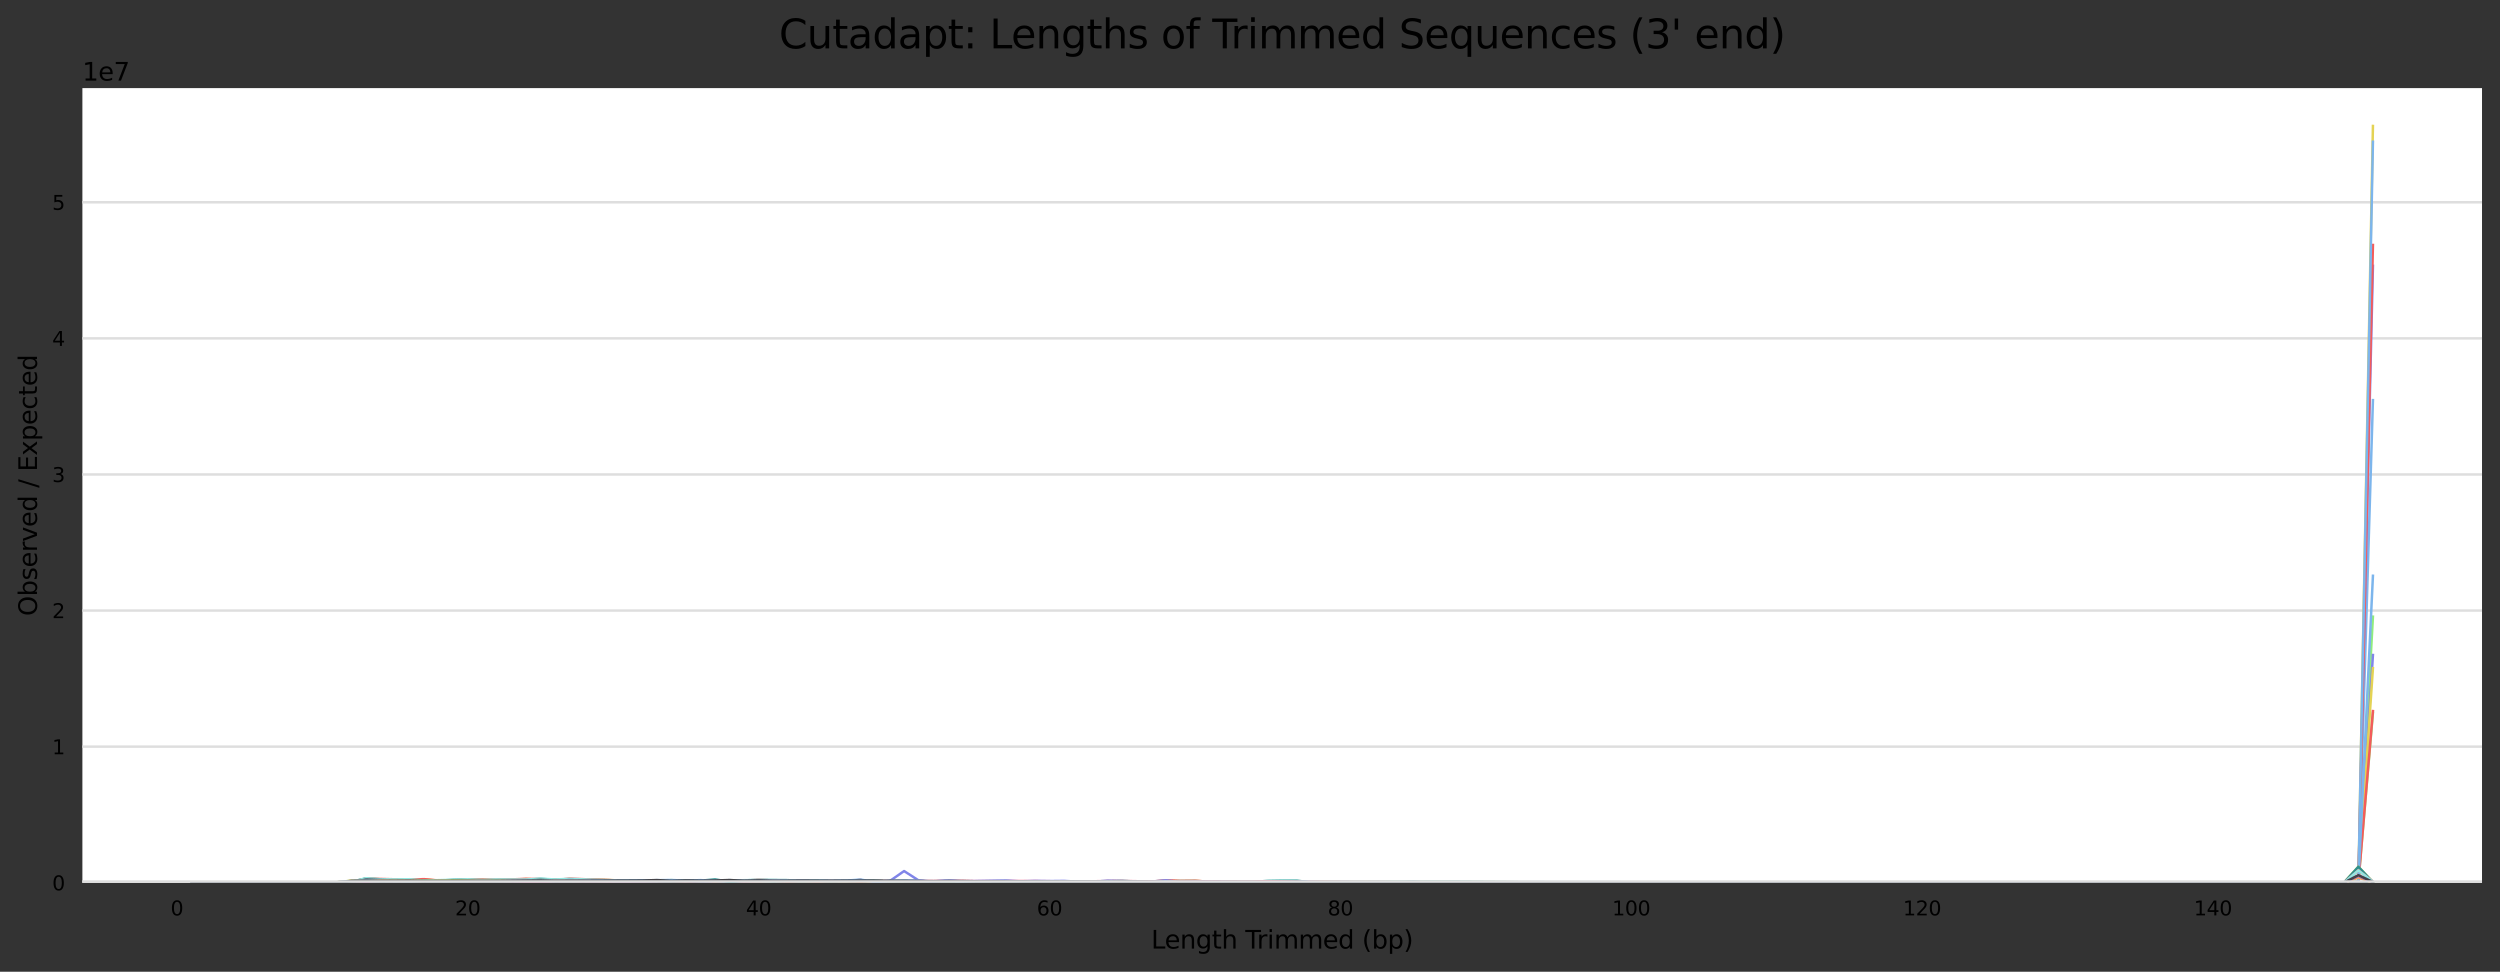 <?xml version="1.0" encoding="utf-8" standalone="no"?>
<!DOCTYPE svg PUBLIC "-//W3C//DTD SVG 1.1//EN"
  "http://www.w3.org/Graphics/SVG/1.1/DTD/svg11.dtd">
<svg xmlns:xlink="http://www.w3.org/1999/xlink" width="1000.358pt" height="388.845pt" viewBox="0 0 1000.358 388.845" xmlns="http://www.w3.org/2000/svg" version="1.1">
 <rect x="0" y="0" width="1000.358" height="388.845" fill="#333333" stroke="none"/>
 <defs>
  <style type="text/css">*{stroke-linejoin: round; stroke-linecap: butt}</style>
 </defs>
 <g id="figure_1">
  <g id="axes_1">
   <g id="patch_1">
    <path d="M 32.968 353.224 
L 993.158 353.224 
L 993.158 35.256 
L 32.968 35.256 
z
" style="fill: #ffffff"/>
   </g>
   <g id="matplotlib.axis_1">
    <g id="xtick_1">
     <g id="text_1">
      <!-- 0 -->
      <g transform="translate(68.249 366.303) scale(0.08 -0.08)">
       <defs>
        <path id="DejaVuSans-30" d="M 2034 4250 
Q 1547 4250 1301 3770 
Q 1056 3291 1056 2328 
Q 1056 1369 1301 889 
Q 1547 409 2034 409 
Q 2525 409 2770 889 
Q 3016 1369 3016 2328 
Q 3016 3291 2770 3770 
Q 2525 4250 2034 4250 
z
M 2034 4750 
Q 2819 4750 3233 4129 
Q 3647 3509 3647 2328 
Q 3647 1150 3233 529 
Q 2819 -91 2034 -91 
Q 1250 -91 836 529 
Q 422 1150 422 2328 
Q 422 3509 836 4129 
Q 1250 4750 2034 4750 
z
" transform="scale(0.016)"/>
       </defs>
       <use xlink:href="#DejaVuSans-30"/>
      </g>
     </g>
    </g>
    <g id="xtick_2">
     <g id="text_2">
      <!-- 20 -->
      <g transform="translate(182.09 366.303) scale(0.08 -0.08)">
       <defs>
        <path id="DejaVuSans-32" d="M 1228 531 
L 3431 531 
L 3431 0 
L 469 0 
L 469 531 
Q 828 903 1448 1529 
Q 2069 2156 2228 2338 
Q 2531 2678 2651 2914 
Q 2772 3150 2772 3378 
Q 2772 3750 2511 3984 
Q 2250 4219 1831 4219 
Q 1534 4219 1204 4116 
Q 875 4013 500 3803 
L 500 4441 
Q 881 4594 1212 4672 
Q 1544 4750 1819 4750 
Q 2544 4750 2975 4387 
Q 3406 4025 3406 3419 
Q 3406 3131 3298 2873 
Q 3191 2616 2906 2266 
Q 2828 2175 2409 1742 
Q 1991 1309 1228 531 
z
" transform="scale(0.016)"/>
       </defs>
       <use xlink:href="#DejaVuSans-32"/>
       <use xlink:href="#DejaVuSans-30" x="63.623"/>
      </g>
     </g>
    </g>
    <g id="xtick_3">
     <g id="text_3">
      <!-- 40 -->
      <g transform="translate(298.477 366.303) scale(0.08 -0.08)">
       <defs>
        <path id="DejaVuSans-34" d="M 2419 4116 
L 825 1625 
L 2419 1625 
L 2419 4116 
z
M 2253 4666 
L 3047 4666 
L 3047 1625 
L 3713 1625 
L 3713 1100 
L 3047 1100 
L 3047 0 
L 2419 0 
L 2419 1100 
L 313 1100 
L 313 1709 
L 2253 4666 
z
" transform="scale(0.016)"/>
       </defs>
       <use xlink:href="#DejaVuSans-34"/>
       <use xlink:href="#DejaVuSans-30" x="63.623"/>
      </g>
     </g>
    </g>
    <g id="xtick_4">
     <g id="text_4">
      <!-- 60 -->
      <g transform="translate(414.864 366.303) scale(0.08 -0.08)">
       <defs>
        <path id="DejaVuSans-36" d="M 2113 2584 
Q 1688 2584 1439 2293 
Q 1191 2003 1191 1497 
Q 1191 994 1439 701 
Q 1688 409 2113 409 
Q 2538 409 2786 701 
Q 3034 994 3034 1497 
Q 3034 2003 2786 2293 
Q 2538 2584 2113 2584 
z
M 3366 4563 
L 3366 3988 
Q 3128 4100 2886 4159 
Q 2644 4219 2406 4219 
Q 1781 4219 1451 3797 
Q 1122 3375 1075 2522 
Q 1259 2794 1537 2939 
Q 1816 3084 2150 3084 
Q 2853 3084 3261 2657 
Q 3669 2231 3669 1497 
Q 3669 778 3244 343 
Q 2819 -91 2113 -91 
Q 1303 -91 875 529 
Q 447 1150 447 2328 
Q 447 3434 972 4092 
Q 1497 4750 2381 4750 
Q 2619 4750 2861 4703 
Q 3103 4656 3366 4563 
z
" transform="scale(0.016)"/>
       </defs>
       <use xlink:href="#DejaVuSans-36"/>
       <use xlink:href="#DejaVuSans-30" x="63.623"/>
      </g>
     </g>
    </g>
    <g id="xtick_5">
     <g id="text_5">
      <!-- 80 -->
      <g transform="translate(531.25 366.303) scale(0.08 -0.08)">
       <defs>
        <path id="DejaVuSans-38" d="M 2034 2216 
Q 1584 2216 1326 1975 
Q 1069 1734 1069 1313 
Q 1069 891 1326 650 
Q 1584 409 2034 409 
Q 2484 409 2743 651 
Q 3003 894 3003 1313 
Q 3003 1734 2745 1975 
Q 2488 2216 2034 2216 
z
M 1403 2484 
Q 997 2584 770 2862 
Q 544 3141 544 3541 
Q 544 4100 942 4425 
Q 1341 4750 2034 4750 
Q 2731 4750 3128 4425 
Q 3525 4100 3525 3541 
Q 3525 3141 3298 2862 
Q 3072 2584 2669 2484 
Q 3125 2378 3379 2068 
Q 3634 1759 3634 1313 
Q 3634 634 3220 271 
Q 2806 -91 2034 -91 
Q 1263 -91 848 271 
Q 434 634 434 1313 
Q 434 1759 690 2068 
Q 947 2378 1403 2484 
z
M 1172 3481 
Q 1172 3119 1398 2916 
Q 1625 2713 2034 2713 
Q 2441 2713 2670 2916 
Q 2900 3119 2900 3481 
Q 2900 3844 2670 4047 
Q 2441 4250 2034 4250 
Q 1625 4250 1398 4047 
Q 1172 3844 1172 3481 
z
" transform="scale(0.016)"/>
       </defs>
       <use xlink:href="#DejaVuSans-38"/>
       <use xlink:href="#DejaVuSans-30" x="63.623"/>
      </g>
     </g>
    </g>
    <g id="xtick_6">
     <g id="text_6">
      <!-- 100 -->
      <g transform="translate(645.092 366.303) scale(0.08 -0.08)">
       <defs>
        <path id="DejaVuSans-31" d="M 794 531 
L 1825 531 
L 1825 4091 
L 703 3866 
L 703 4441 
L 1819 4666 
L 2450 4666 
L 2450 531 
L 3481 531 
L 3481 0 
L 794 0 
L 794 531 
z
" transform="scale(0.016)"/>
       </defs>
       <use xlink:href="#DejaVuSans-31"/>
       <use xlink:href="#DejaVuSans-30" x="63.623"/>
       <use xlink:href="#DejaVuSans-30" x="127.246"/>
      </g>
     </g>
    </g>
    <g id="xtick_7">
     <g id="text_7">
      <!-- 120 -->
      <g transform="translate(761.479 366.303) scale(0.08 -0.08)">
       <use xlink:href="#DejaVuSans-31"/>
       <use xlink:href="#DejaVuSans-32" x="63.623"/>
       <use xlink:href="#DejaVuSans-30" x="127.246"/>
      </g>
     </g>
    </g>
    <g id="xtick_8">
     <g id="text_8">
      <!-- 140 -->
      <g transform="translate(877.865 366.303) scale(0.08 -0.08)">
       <use xlink:href="#DejaVuSans-31"/>
       <use xlink:href="#DejaVuSans-34" x="63.623"/>
       <use xlink:href="#DejaVuSans-30" x="127.246"/>
      </g>
     </g>
    </g>
    <g id="text_9">
     <!-- Length Trimmed (bp) -->
     <g transform="translate(460.636 379.565) scale(0.1 -0.1)">
      <defs>
       <path id="DejaVuSans-4c" d="M 628 4666 
L 1259 4666 
L 1259 531 
L 3531 531 
L 3531 0 
L 628 0 
L 628 4666 
z
" transform="scale(0.016)"/>
       <path id="DejaVuSans-65" d="M 3597 1894 
L 3597 1613 
L 953 1613 
Q 991 1019 1311 708 
Q 1631 397 2203 397 
Q 2534 397 2845 478 
Q 3156 559 3463 722 
L 3463 178 
Q 3153 47 2828 -22 
Q 2503 -91 2169 -91 
Q 1331 -91 842 396 
Q 353 884 353 1716 
Q 353 2575 817 3079 
Q 1281 3584 2069 3584 
Q 2775 3584 3186 3129 
Q 3597 2675 3597 1894 
z
M 3022 2063 
Q 3016 2534 2758 2815 
Q 2500 3097 2075 3097 
Q 1594 3097 1305 2825 
Q 1016 2553 972 2059 
L 3022 2063 
z
" transform="scale(0.016)"/>
       <path id="DejaVuSans-6e" d="M 3513 2113 
L 3513 0 
L 2938 0 
L 2938 2094 
Q 2938 2591 2744 2837 
Q 2550 3084 2163 3084 
Q 1697 3084 1428 2787 
Q 1159 2491 1159 1978 
L 1159 0 
L 581 0 
L 581 3500 
L 1159 3500 
L 1159 2956 
Q 1366 3272 1645 3428 
Q 1925 3584 2291 3584 
Q 2894 3584 3203 3211 
Q 3513 2838 3513 2113 
z
" transform="scale(0.016)"/>
       <path id="DejaVuSans-67" d="M 2906 1791 
Q 2906 2416 2648 2759 
Q 2391 3103 1925 3103 
Q 1463 3103 1205 2759 
Q 947 2416 947 1791 
Q 947 1169 1205 825 
Q 1463 481 1925 481 
Q 2391 481 2648 825 
Q 2906 1169 2906 1791 
z
M 3481 434 
Q 3481 -459 3084 -895 
Q 2688 -1331 1869 -1331 
Q 1566 -1331 1297 -1286 
Q 1028 -1241 775 -1147 
L 775 -588 
Q 1028 -725 1275 -790 
Q 1522 -856 1778 -856 
Q 2344 -856 2625 -561 
Q 2906 -266 2906 331 
L 2906 616 
Q 2728 306 2450 153 
Q 2172 0 1784 0 
Q 1141 0 747 490 
Q 353 981 353 1791 
Q 353 2603 747 3093 
Q 1141 3584 1784 3584 
Q 2172 3584 2450 3431 
Q 2728 3278 2906 2969 
L 2906 3500 
L 3481 3500 
L 3481 434 
z
" transform="scale(0.016)"/>
       <path id="DejaVuSans-74" d="M 1172 4494 
L 1172 3500 
L 2356 3500 
L 2356 3053 
L 1172 3053 
L 1172 1153 
Q 1172 725 1289 603 
Q 1406 481 1766 481 
L 2356 481 
L 2356 0 
L 1766 0 
Q 1100 0 847 248 
Q 594 497 594 1153 
L 594 3053 
L 172 3053 
L 172 3500 
L 594 3500 
L 594 4494 
L 1172 4494 
z
" transform="scale(0.016)"/>
       <path id="DejaVuSans-68" d="M 3513 2113 
L 3513 0 
L 2938 0 
L 2938 2094 
Q 2938 2591 2744 2837 
Q 2550 3084 2163 3084 
Q 1697 3084 1428 2787 
Q 1159 2491 1159 1978 
L 1159 0 
L 581 0 
L 581 4863 
L 1159 4863 
L 1159 2956 
Q 1366 3272 1645 3428 
Q 1925 3584 2291 3584 
Q 2894 3584 3203 3211 
Q 3513 2838 3513 2113 
z
" transform="scale(0.016)"/>
       <path id="DejaVuSans-20" transform="scale(0.016)"/>
       <path id="DejaVuSans-54" d="M -19 4666 
L 3928 4666 
L 3928 4134 
L 2272 4134 
L 2272 0 
L 1638 0 
L 1638 4134 
L -19 4134 
L -19 4666 
z
" transform="scale(0.016)"/>
       <path id="DejaVuSans-72" d="M 2631 2963 
Q 2534 3019 2420 3045 
Q 2306 3072 2169 3072 
Q 1681 3072 1420 2755 
Q 1159 2438 1159 1844 
L 1159 0 
L 581 0 
L 581 3500 
L 1159 3500 
L 1159 2956 
Q 1341 3275 1631 3429 
Q 1922 3584 2338 3584 
Q 2397 3584 2469 3576 
Q 2541 3569 2628 3553 
L 2631 2963 
z
" transform="scale(0.016)"/>
       <path id="DejaVuSans-69" d="M 603 3500 
L 1178 3500 
L 1178 0 
L 603 0 
L 603 3500 
z
M 603 4863 
L 1178 4863 
L 1178 4134 
L 603 4134 
L 603 4863 
z
" transform="scale(0.016)"/>
       <path id="DejaVuSans-6d" d="M 3328 2828 
Q 3544 3216 3844 3400 
Q 4144 3584 4550 3584 
Q 5097 3584 5394 3201 
Q 5691 2819 5691 2113 
L 5691 0 
L 5113 0 
L 5113 2094 
Q 5113 2597 4934 2840 
Q 4756 3084 4391 3084 
Q 3944 3084 3684 2787 
Q 3425 2491 3425 1978 
L 3425 0 
L 2847 0 
L 2847 2094 
Q 2847 2600 2669 2842 
Q 2491 3084 2119 3084 
Q 1678 3084 1418 2786 
Q 1159 2488 1159 1978 
L 1159 0 
L 581 0 
L 581 3500 
L 1159 3500 
L 1159 2956 
Q 1356 3278 1631 3431 
Q 1906 3584 2284 3584 
Q 2666 3584 2933 3390 
Q 3200 3197 3328 2828 
z
" transform="scale(0.016)"/>
       <path id="DejaVuSans-64" d="M 2906 2969 
L 2906 4863 
L 3481 4863 
L 3481 0 
L 2906 0 
L 2906 525 
Q 2725 213 2448 61 
Q 2172 -91 1784 -91 
Q 1150 -91 751 415 
Q 353 922 353 1747 
Q 353 2572 751 3078 
Q 1150 3584 1784 3584 
Q 2172 3584 2448 3432 
Q 2725 3281 2906 2969 
z
M 947 1747 
Q 947 1113 1208 752 
Q 1469 391 1925 391 
Q 2381 391 2643 752 
Q 2906 1113 2906 1747 
Q 2906 2381 2643 2742 
Q 2381 3103 1925 3103 
Q 1469 3103 1208 2742 
Q 947 2381 947 1747 
z
" transform="scale(0.016)"/>
       <path id="DejaVuSans-28" d="M 1984 4856 
Q 1566 4138 1362 3434 
Q 1159 2731 1159 2009 
Q 1159 1288 1364 580 
Q 1569 -128 1984 -844 
L 1484 -844 
Q 1016 -109 783 600 
Q 550 1309 550 2009 
Q 550 2706 781 3412 
Q 1013 4119 1484 4856 
L 1984 4856 
z
" transform="scale(0.016)"/>
       <path id="DejaVuSans-62" d="M 3116 1747 
Q 3116 2381 2855 2742 
Q 2594 3103 2138 3103 
Q 1681 3103 1420 2742 
Q 1159 2381 1159 1747 
Q 1159 1113 1420 752 
Q 1681 391 2138 391 
Q 2594 391 2855 752 
Q 3116 1113 3116 1747 
z
M 1159 2969 
Q 1341 3281 1617 3432 
Q 1894 3584 2278 3584 
Q 2916 3584 3314 3078 
Q 3713 2572 3713 1747 
Q 3713 922 3314 415 
Q 2916 -91 2278 -91 
Q 1894 -91 1617 61 
Q 1341 213 1159 525 
L 1159 0 
L 581 0 
L 581 4863 
L 1159 4863 
L 1159 2969 
z
" transform="scale(0.016)"/>
       <path id="DejaVuSans-70" d="M 1159 525 
L 1159 -1331 
L 581 -1331 
L 581 3500 
L 1159 3500 
L 1159 2969 
Q 1341 3281 1617 3432 
Q 1894 3584 2278 3584 
Q 2916 3584 3314 3078 
Q 3713 2572 3713 1747 
Q 3713 922 3314 415 
Q 2916 -91 2278 -91 
Q 1894 -91 1617 61 
Q 1341 213 1159 525 
z
M 3116 1747 
Q 3116 2381 2855 2742 
Q 2594 3103 2138 3103 
Q 1681 3103 1420 2742 
Q 1159 2381 1159 1747 
Q 1159 1113 1420 752 
Q 1681 391 2138 391 
Q 2594 391 2855 752 
Q 3116 1113 3116 1747 
z
" transform="scale(0.016)"/>
       <path id="DejaVuSans-29" d="M 513 4856 
L 1013 4856 
Q 1481 4119 1714 3412 
Q 1947 2706 1947 2009 
Q 1947 1309 1714 600 
Q 1481 -109 1013 -844 
L 513 -844 
Q 928 -128 1133 580 
Q 1338 1288 1338 2009 
Q 1338 2731 1133 3434 
Q 928 4138 513 4856 
z
" transform="scale(0.016)"/>
      </defs>
      <use xlink:href="#DejaVuSans-4c"/>
      <use xlink:href="#DejaVuSans-65" x="53.963"/>
      <use xlink:href="#DejaVuSans-6e" x="115.486"/>
      <use xlink:href="#DejaVuSans-67" x="178.865"/>
      <use xlink:href="#DejaVuSans-74" x="242.342"/>
      <use xlink:href="#DejaVuSans-68" x="281.551"/>
      <use xlink:href="#DejaVuSans-20" x="344.93"/>
      <use xlink:href="#DejaVuSans-54" x="376.717"/>
      <use xlink:href="#DejaVuSans-72" x="423.051"/>
      <use xlink:href="#DejaVuSans-69" x="464.164"/>
      <use xlink:href="#DejaVuSans-6d" x="491.947"/>
      <use xlink:href="#DejaVuSans-6d" x="589.359"/>
      <use xlink:href="#DejaVuSans-65" x="686.771"/>
      <use xlink:href="#DejaVuSans-64" x="748.295"/>
      <use xlink:href="#DejaVuSans-20" x="811.771"/>
      <use xlink:href="#DejaVuSans-28" x="843.559"/>
      <use xlink:href="#DejaVuSans-62" x="882.572"/>
      <use xlink:href="#DejaVuSans-70" x="946.049"/>
      <use xlink:href="#DejaVuSans-29" x="1009.525"/>
     </g>
    </g>
   </g>
   <g id="matplotlib.axis_2">
    <g id="ytick_1">
     <g id="line2d_1">
      <path d="M 32.968 353.224 
L 993.158 353.224 
" clip-path="url(#p465237f920)" style="fill: none; stroke: #dedede; stroke-linecap: square"/>
     </g>
     <g id="text_10">
      <!-- 0 -->
      <g transform="translate(20.878 356.263) scale(0.08 -0.08)">
       <use xlink:href="#DejaVuSans-30"/>
      </g>
     </g>
    </g>
    <g id="ytick_2">
     <g id="line2d_2">
      <path d="M 32.968 298.766 
L 993.158 298.766 
" clip-path="url(#p465237f920)" style="fill: none; stroke: #dedede; stroke-linecap: square"/>
     </g>
     <g id="text_11">
      <!-- 1 -->
      <g transform="translate(20.878 301.806) scale(0.08 -0.08)">
       <use xlink:href="#DejaVuSans-31"/>
      </g>
     </g>
    </g>
    <g id="ytick_3">
     <g id="line2d_3">
      <path d="M 32.968 244.308 
L 993.158 244.308 
" clip-path="url(#p465237f920)" style="fill: none; stroke: #dedede; stroke-linecap: square"/>
     </g>
     <g id="text_12">
      <!-- 2 -->
      <g transform="translate(20.878 247.348) scale(0.08 -0.08)">
       <use xlink:href="#DejaVuSans-32"/>
      </g>
     </g>
    </g>
    <g id="ytick_4">
     <g id="line2d_4">
      <path d="M 32.968 189.851 
L 993.158 189.851 
" clip-path="url(#p465237f920)" style="fill: none; stroke: #dedede; stroke-linecap: square"/>
     </g>
     <g id="text_13">
      <!-- 3 -->
      <g transform="translate(20.878 192.89) scale(0.08 -0.08)">
       <defs>
        <path id="DejaVuSans-33" d="M 2597 2516 
Q 3050 2419 3304 2112 
Q 3559 1806 3559 1356 
Q 3559 666 3084 287 
Q 2609 -91 1734 -91 
Q 1441 -91 1130 -33 
Q 819 25 488 141 
L 488 750 
Q 750 597 1062 519 
Q 1375 441 1716 441 
Q 2309 441 2620 675 
Q 2931 909 2931 1356 
Q 2931 1769 2642 2001 
Q 2353 2234 1838 2234 
L 1294 2234 
L 1294 2753 
L 1863 2753 
Q 2328 2753 2575 2939 
Q 2822 3125 2822 3475 
Q 2822 3834 2567 4026 
Q 2313 4219 1838 4219 
Q 1578 4219 1281 4162 
Q 984 4106 628 3988 
L 628 4550 
Q 988 4650 1302 4700 
Q 1616 4750 1894 4750 
Q 2613 4750 3031 4423 
Q 3450 4097 3450 3541 
Q 3450 3153 3228 2886 
Q 3006 2619 2597 2516 
z
" transform="scale(0.016)"/>
       </defs>
       <use xlink:href="#DejaVuSans-33"/>
      </g>
     </g>
    </g>
    <g id="ytick_5">
     <g id="line2d_5">
      <path d="M 32.968 135.393 
L 993.158 135.393 
" clip-path="url(#p465237f920)" style="fill: none; stroke: #dedede; stroke-linecap: square"/>
     </g>
     <g id="text_14">
      <!-- 4 -->
      <g transform="translate(20.878 138.432) scale(0.08 -0.08)">
       <use xlink:href="#DejaVuSans-34"/>
      </g>
     </g>
    </g>
    <g id="ytick_6">
     <g id="line2d_6">
      <path d="M 32.968 80.935 
L 993.158 80.935 
" clip-path="url(#p465237f920)" style="fill: none; stroke: #dedede; stroke-linecap: square"/>
     </g>
     <g id="text_15">
      <!-- 5 -->
      <g transform="translate(20.878 83.974) scale(0.08 -0.08)">
       <defs>
        <path id="DejaVuSans-35" d="M 691 4666 
L 3169 4666 
L 3169 4134 
L 1269 4134 
L 1269 2991 
Q 1406 3038 1543 3061 
Q 1681 3084 1819 3084 
Q 2600 3084 3056 2656 
Q 3513 2228 3513 1497 
Q 3513 744 3044 326 
Q 2575 -91 1722 -91 
Q 1428 -91 1123 -41 
Q 819 9 494 109 
L 494 744 
Q 775 591 1075 516 
Q 1375 441 1709 441 
Q 2250 441 2565 725 
Q 2881 1009 2881 1497 
Q 2881 1984 2565 2268 
Q 2250 2553 1709 2553 
Q 1456 2553 1204 2497 
Q 953 2441 691 2322 
L 691 4666 
z
" transform="scale(0.016)"/>
       </defs>
       <use xlink:href="#DejaVuSans-35"/>
      </g>
     </g>
    </g>
    <g id="text_16">
     <!-- Observed / Expected -->
     <g transform="translate(14.798 246.489) rotate(-90) scale(0.1 -0.1)">
      <defs>
       <path id="DejaVuSans-4f" d="M 2522 4238 
Q 1834 4238 1429 3725 
Q 1025 3213 1025 2328 
Q 1025 1447 1429 934 
Q 1834 422 2522 422 
Q 3209 422 3611 934 
Q 4013 1447 4013 2328 
Q 4013 3213 3611 3725 
Q 3209 4238 2522 4238 
z
M 2522 4750 
Q 3503 4750 4090 4092 
Q 4678 3434 4678 2328 
Q 4678 1225 4090 567 
Q 3503 -91 2522 -91 
Q 1538 -91 948 565 
Q 359 1222 359 2328 
Q 359 3434 948 4092 
Q 1538 4750 2522 4750 
z
" transform="scale(0.016)"/>
       <path id="DejaVuSans-73" d="M 2834 3397 
L 2834 2853 
Q 2591 2978 2328 3040 
Q 2066 3103 1784 3103 
Q 1356 3103 1142 2972 
Q 928 2841 928 2578 
Q 928 2378 1081 2264 
Q 1234 2150 1697 2047 
L 1894 2003 
Q 2506 1872 2764 1633 
Q 3022 1394 3022 966 
Q 3022 478 2636 193 
Q 2250 -91 1575 -91 
Q 1294 -91 989 -36 
Q 684 19 347 128 
L 347 722 
Q 666 556 975 473 
Q 1284 391 1588 391 
Q 1994 391 2212 530 
Q 2431 669 2431 922 
Q 2431 1156 2273 1281 
Q 2116 1406 1581 1522 
L 1381 1569 
Q 847 1681 609 1914 
Q 372 2147 372 2553 
Q 372 3047 722 3315 
Q 1072 3584 1716 3584 
Q 2034 3584 2315 3537 
Q 2597 3491 2834 3397 
z
" transform="scale(0.016)"/>
       <path id="DejaVuSans-76" d="M 191 3500 
L 800 3500 
L 1894 563 
L 2988 3500 
L 3597 3500 
L 2284 0 
L 1503 0 
L 191 3500 
z
" transform="scale(0.016)"/>
       <path id="DejaVuSans-2f" d="M 1625 4666 
L 2156 4666 
L 531 -594 
L 0 -594 
L 1625 4666 
z
" transform="scale(0.016)"/>
       <path id="DejaVuSans-45" d="M 628 4666 
L 3578 4666 
L 3578 4134 
L 1259 4134 
L 1259 2753 
L 3481 2753 
L 3481 2222 
L 1259 2222 
L 1259 531 
L 3634 531 
L 3634 0 
L 628 0 
L 628 4666 
z
" transform="scale(0.016)"/>
       <path id="DejaVuSans-78" d="M 3513 3500 
L 2247 1797 
L 3578 0 
L 2900 0 
L 1881 1375 
L 863 0 
L 184 0 
L 1544 1831 
L 300 3500 
L 978 3500 
L 1906 2253 
L 2834 3500 
L 3513 3500 
z
" transform="scale(0.016)"/>
       <path id="DejaVuSans-63" d="M 3122 3366 
L 3122 2828 
Q 2878 2963 2633 3030 
Q 2388 3097 2138 3097 
Q 1578 3097 1268 2742 
Q 959 2388 959 1747 
Q 959 1106 1268 751 
Q 1578 397 2138 397 
Q 2388 397 2633 464 
Q 2878 531 3122 666 
L 3122 134 
Q 2881 22 2623 -34 
Q 2366 -91 2075 -91 
Q 1284 -91 818 406 
Q 353 903 353 1747 
Q 353 2603 823 3093 
Q 1294 3584 2113 3584 
Q 2378 3584 2631 3529 
Q 2884 3475 3122 3366 
z
" transform="scale(0.016)"/>
      </defs>
      <use xlink:href="#DejaVuSans-4f"/>
      <use xlink:href="#DejaVuSans-62" x="78.711"/>
      <use xlink:href="#DejaVuSans-73" x="142.188"/>
      <use xlink:href="#DejaVuSans-65" x="194.287"/>
      <use xlink:href="#DejaVuSans-72" x="255.811"/>
      <use xlink:href="#DejaVuSans-76" x="296.924"/>
      <use xlink:href="#DejaVuSans-65" x="356.104"/>
      <use xlink:href="#DejaVuSans-64" x="417.627"/>
      <use xlink:href="#DejaVuSans-20" x="481.104"/>
      <use xlink:href="#DejaVuSans-2f" x="512.891"/>
      <use xlink:href="#DejaVuSans-20" x="546.582"/>
      <use xlink:href="#DejaVuSans-45" x="578.369"/>
      <use xlink:href="#DejaVuSans-78" x="641.553"/>
      <use xlink:href="#DejaVuSans-70" x="700.732"/>
      <use xlink:href="#DejaVuSans-65" x="764.209"/>
      <use xlink:href="#DejaVuSans-63" x="825.732"/>
      <use xlink:href="#DejaVuSans-74" x="880.713"/>
      <use xlink:href="#DejaVuSans-65" x="919.922"/>
      <use xlink:href="#DejaVuSans-64" x="981.445"/>
     </g>
    </g>
    <g id="text_17">
     <!-- 1e7 -->
     <g transform="translate(32.968 32.256) scale(0.1 -0.1)">
      <defs>
       <path id="DejaVuSans-37" d="M 525 4666 
L 3525 4666 
L 3525 4397 
L 1831 0 
L 1172 0 
L 2766 4134 
L 525 4134 
L 525 4666 
z
" transform="scale(0.016)"/>
      </defs>
      <use xlink:href="#DejaVuSans-31"/>
      <use xlink:href="#DejaVuSans-65" x="63.623"/>
      <use xlink:href="#DejaVuSans-37" x="125.146"/>
     </g>
    </g>
   </g>
   <g id="line2d_7">
    <path d="M 76.613 353.224 
L 140.626 353.121 
L 146.445 352.824 
L 175.542 352.857 
L 187.18 352.856 
L 210.458 352.863 
L 280.29 352.961 
L 286.109 352.909 
L 291.928 352.98 
L 303.567 352.984 
L 344.302 352.9 
L 350.122 353.109 
L 355.941 353.009 
L 408.315 353.064 
L 449.05 353.081 
L 652.727 353.196 
L 937.874 353.17 
L 943.694 352.861 
L 949.513 160.111 
L 949.513 160.111 
" clip-path="url(#p465237f920)" style="fill: none; stroke: #7cb5ec; stroke-linecap: square"/>
   </g>
   <g id="line2d_8">
    <path d="M 76.613 353.224 
L 140.626 353.122 
L 146.445 352.798 
L 204.638 352.87 
L 251.193 352.914 
L 291.928 352.965 
L 518.882 353.129 
L 530.521 353.17 
L 577.076 353.171 
L 862.223 353.207 
L 949.513 353.209 
L 949.513 353.209 
" clip-path="url(#p465237f920)" style="fill: none; stroke: #434348; stroke-linecap: square"/>
   </g>
   <g id="line2d_9">
    <path d="M 76.613 353.224 
L 134.806 353.184 
L 140.626 353.071 
L 146.445 352.653 
L 175.542 352.696 
L 181.361 352.755 
L 193 352.679 
L 204.638 352.699 
L 239.554 352.751 
L 338.483 352.917 
L 344.302 352.745 
L 350.122 353.063 
L 361.76 352.9 
L 390.857 352.987 
L 402.496 352.908 
L 408.315 353.021 
L 419.954 352.987 
L 489.786 353.115 
L 495.605 353.212 
L 565.437 352.975 
L 571.256 353.145 
L 937.874 353.179 
L 943.694 352.952 
L 949.513 246.753 
L 949.513 246.753 
" clip-path="url(#p465237f920)" style="fill: none; stroke: #90ed7d; stroke-linecap: square"/>
   </g>
   <g id="line2d_10">
    <path d="M 76.613 353.224 
L 134.806 353.186 
L 140.626 353.072 
L 146.445 352.615 
L 175.542 352.749 
L 187.18 352.669 
L 193 352.76 
L 216.277 352.692 
L 227.916 352.751 
L 257.012 352.811 
L 280.29 352.795 
L 291.928 352.863 
L 315.206 352.875 
L 379.218 352.962 
L 437.412 353.027 
L 483.966 353.07 
L 518.882 353.102 
L 530.521 353.15 
L 565.437 353.146 
L 710.92 353.202 
L 949.513 353.213 
L 949.513 353.213 
" clip-path="url(#p465237f920)" style="fill: none; stroke: #f7a35c; stroke-linecap: square"/>
   </g>
   <g id="line2d_11">
    <path d="M 76.613 353.224 
L 140.626 353.15 
L 146.445 352.927 
L 175.542 352.939 
L 187.18 352.943 
L 216.277 352.956 
L 297.748 353.027 
L 315.206 352.976 
L 321.025 353.071 
L 332.664 353.017 
L 338.483 353.057 
L 344.302 352.937 
L 350.122 353.145 
L 361.76 353.057 
L 489.786 353.094 
L 495.605 353.207 
L 559.618 353.134 
L 565.437 352.815 
L 571.256 353.141 
L 699.282 353.205 
L 705.101 353.129 
L 716.74 353.203 
L 856.404 353.209 
L 937.874 353.171 
L 943.694 352.853 
L 949.513 106.372 
L 949.513 106.372 
" clip-path="url(#p465237f920)" style="fill: none; stroke: #8085e9; stroke-linecap: square"/>
   </g>
   <g id="line2d_12">
    <path d="M 76.613 353.224 
L 140.626 353.151 
L 146.445 352.901 
L 181.361 352.936 
L 216.277 352.925 
L 227.916 352.967 
L 280.29 353.032 
L 297.748 353.016 
L 501.424 353.071 
L 507.244 352.953 
L 524.702 353.179 
L 559.618 353.145 
L 740.017 353.209 
L 949.513 353.211 
L 949.513 353.211 
" clip-path="url(#p465237f920)" style="fill: none; stroke: #f15c80; stroke-linecap: square"/>
   </g>
   <g id="line2d_13">
    <path d="M 76.613 353.224 
L 140.626 353.186 
L 152.264 353.066 
L 344.302 353.061 
L 350.122 353.172 
L 367.58 353.09 
L 373.399 353.183 
L 379.218 353.01 
L 385.038 353.178 
L 425.773 353.076 
L 431.592 353.2 
L 466.508 353.116 
L 472.328 353.201 
L 489.786 353.139 
L 501.424 353.218 
L 536.34 353.164 
L 635.269 353.203 
L 937.874 353.17 
L 943.694 352.822 
L 949.513 50.397 
L 949.513 50.397 
" clip-path="url(#p465237f920)" style="fill: none; stroke: #e4d354; stroke-linecap: square"/>
   </g>
   <g id="line2d_14">
    <path d="M 76.613 353.224 
L 140.626 353.186 
L 146.445 353.065 
L 291.928 353.112 
L 367.58 353.125 
L 419.954 353.152 
L 507.244 353.093 
L 530.521 353.186 
L 577.076 353.188 
L 920.416 353.22 
L 949.513 353.214 
L 949.513 353.214 
" clip-path="url(#p465237f920)" style="fill: none; stroke: #2b908f; stroke-linecap: square"/>
   </g>
   <g id="line2d_15">
    <path d="M 76.613 353.224 
L 140.626 353.148 
L 146.445 352.922 
L 338.483 353.038 
L 344.302 352.942 
L 350.122 353.135 
L 355.941 353.034 
L 414.134 353.073 
L 431.592 353.078 
L 460.689 353.103 
L 478.147 352.895 
L 483.966 353.059 
L 501.424 353.193 
L 513.063 353.057 
L 559.618 353.132 
L 565.437 353.037 
L 571.256 353.15 
L 937.874 353.184 
L 943.694 352.932 
L 949.513 98.021 
L 949.513 98.021 
" clip-path="url(#p465237f920)" style="fill: none; stroke: #f45b5b; stroke-linecap: square"/>
   </g>
   <g id="line2d_16">
    <path d="M 76.613 353.224 
L 140.626 353.147 
L 146.445 352.904 
L 169.722 352.959 
L 216.277 352.905 
L 227.916 352.975 
L 332.664 353.013 
L 344.302 353.038 
L 350.122 352.991 
L 355.941 353.08 
L 385.038 353.051 
L 414.134 353.085 
L 513.063 353.02 
L 530.521 353.153 
L 547.979 353.119 
L 582.895 353.153 
L 635.269 353.186 
L 792.391 353.213 
L 949.513 353.208 
L 949.513 353.208 
" clip-path="url(#p465237f920)" style="fill: none; stroke: #91e8e1; stroke-linecap: square"/>
   </g>
   <g id="line2d_17">
    <path d="M 76.613 353.224 
L 140.626 353.159 
L 146.445 352.955 
L 460.689 353.127 
L 472.328 353.097 
L 483.966 353.108 
L 553.798 353.159 
L 559.618 353.164 
L 565.437 352.972 
L 571.256 353.165 
L 769.114 353.214 
L 937.874 353.177 
L 943.694 352.861 
L 949.513 56.716 
L 949.513 56.716 
" clip-path="url(#p465237f920)" style="fill: none; stroke: #7cb5ec; stroke-linecap: square"/>
   </g>
   <g id="line2d_18">
    <path d="M 76.613 353.224 
L 140.626 353.16 
L 146.445 352.936 
L 158.084 352.984 
L 163.903 352.895 
L 169.722 353.024 
L 187.18 352.934 
L 198.819 352.973 
L 466.508 353.137 
L 513.063 353.128 
L 571.256 353.176 
L 949.513 353.215 
L 949.513 353.215 
" clip-path="url(#p465237f920)" style="fill: none; stroke: #434348; stroke-linecap: square"/>
   </g>
   <g id="line2d_19">
    <path d="M 76.613 353.224 
L 134.806 353.169 
L 140.626 352.986 
L 146.445 352.232 
L 163.903 352.388 
L 169.722 352.27 
L 175.542 352.543 
L 181.361 352.57 
L 187.18 352.408 
L 193 352.377 
L 198.819 352.494 
L 204.638 352.345 
L 222.096 352.47 
L 227.916 352.313 
L 257.012 352.621 
L 297.748 352.649 
L 303.567 352.732 
L 315.206 352.641 
L 338.483 352.756 
L 344.302 352.531 
L 350.122 353.009 
L 355.941 352.816 
L 402.496 352.785 
L 408.315 352.892 
L 419.954 352.821 
L 437.412 352.994 
L 443.231 352.864 
L 460.689 352.978 
L 466.508 352.692 
L 472.328 352.856 
L 478.147 352.802 
L 483.966 353.009 
L 489.786 353.048 
L 495.605 353.203 
L 513.063 353.03 
L 530.521 353.034 
L 559.618 353.058 
L 571.256 353.016 
L 792.391 353.191 
L 809.849 353.182 
L 868.042 353.203 
L 937.874 353.189 
L 943.694 353.045 
L 949.513 285.26 
L 949.513 285.26 
" clip-path="url(#p465237f920)" style="fill: none; stroke: #90ed7d; stroke-linecap: square"/>
   </g>
   <g id="line2d_20">
    <path d="M 76.613 353.224 
L 134.806 353.172 
L 140.626 352.979 
L 146.445 352.143 
L 158.084 352.413 
L 163.903 352.336 
L 175.542 352.599 
L 181.361 352.372 
L 187.18 352.355 
L 193 352.533 
L 204.638 352.401 
L 239.554 352.488 
L 280.29 352.644 
L 297.748 352.585 
L 303.567 352.293 
L 309.386 352.56 
L 315.206 352.663 
L 332.664 352.731 
L 402.496 352.859 
L 414.134 352.822 
L 425.773 352.899 
L 489.786 352.972 
L 501.424 352.994 
L 507.244 352.875 
L 518.882 352.954 
L 524.702 353.145 
L 547.979 353.074 
L 577.076 353.028 
L 594.534 353.042 
L 617.811 353.118 
L 716.74 353.194 
L 949.513 353.214 
L 949.513 353.214 
" clip-path="url(#p465237f920)" style="fill: none; stroke: #f7a35c; stroke-linecap: square"/>
   </g>
   <g id="line2d_21">
    <path d="M 76.613 353.224 
L 134.806 353.163 
L 140.626 352.961 
L 146.445 352.004 
L 158.084 352.197 
L 163.903 352.271 
L 169.722 352.137 
L 175.542 352.467 
L 181.361 352.477 
L 187.18 352.259 
L 193 352.218 
L 198.819 352.377 
L 210.458 352.14 
L 222.096 352.304 
L 227.916 352.074 
L 233.735 352.243 
L 245.374 352.411 
L 251.193 352.529 
L 274.47 352.442 
L 280.29 352.647 
L 286.109 352.456 
L 291.928 352.591 
L 297.748 352.563 
L 303.567 352.409 
L 309.386 352.603 
L 315.206 352.504 
L 321.025 352.608 
L 326.844 352.462 
L 338.483 352.638 
L 344.302 352.217 
L 350.122 352.956 
L 355.941 352.609 
L 361.76 348.547 
L 367.58 352.293 
L 373.399 353.141 
L 379.218 352.383 
L 390.857 353.147 
L 396.676 352.82 
L 402.496 352.888 
L 408.315 353.123 
L 460.689 353.072 
L 466.508 352.972 
L 472.328 353.188 
L 489.786 353.094 
L 501.424 353.211 
L 542.16 353.025 
L 670.185 353.145 
L 757.475 353.193 
L 815.668 353.193 
L 937.874 353.18 
L 943.694 352.981 
L 949.513 262.095 
L 949.513 262.095 
" clip-path="url(#p465237f920)" style="fill: none; stroke: #8085e9; stroke-linecap: square"/>
   </g>
   <g id="line2d_22">
    <path d="M 76.613 353.224 
L 134.806 353.167 
L 140.626 352.948 
L 146.445 351.902 
L 158.084 352.259 
L 163.903 352.204 
L 175.542 352.517 
L 181.361 352.242 
L 187.18 352.183 
L 193 352.403 
L 204.638 352.243 
L 210.458 352.245 
L 216.277 352.056 
L 222.096 352.272 
L 227.916 352.11 
L 245.374 352.416 
L 251.193 352.41 
L 257.012 352.554 
L 268.651 352.482 
L 280.29 352.531 
L 291.928 352.324 
L 297.748 352.422 
L 303.567 352.269 
L 309.386 352.409 
L 315.206 352.417 
L 321.025 352.577 
L 344.302 352.607 
L 350.122 352.569 
L 355.941 352.839 
L 367.58 352.698 
L 379.218 352.755 
L 443.231 352.846 
L 449.05 352.693 
L 454.87 352.875 
L 466.508 352.906 
L 472.328 352.786 
L 518.882 352.864 
L 524.702 353.124 
L 542.16 353.045 
L 664.366 353.132 
L 745.836 353.198 
L 833.126 353.191 
L 949.513 353.214 
L 949.513 353.214 
" clip-path="url(#p465237f920)" style="fill: none; stroke: #f15c80; stroke-linecap: square"/>
   </g>
   <g id="line2d_23">
    <path d="M 76.613 353.224 
L 134.806 353.146 
L 140.626 352.87 
L 146.445 351.625 
L 152.264 351.842 
L 163.903 352.022 
L 169.722 351.866 
L 175.542 352.378 
L 181.361 352.312 
L 187.18 351.993 
L 193 351.971 
L 198.819 352.237 
L 210.458 351.739 
L 222.096 352.157 
L 227.916 351.752 
L 233.735 351.987 
L 239.554 351.991 
L 251.193 352.411 
L 262.832 352.436 
L 268.651 352.293 
L 274.47 352.561 
L 280.29 352.373 
L 286.109 352.442 
L 303.567 352.266 
L 321.025 352.463 
L 338.483 352.411 
L 344.302 352.168 
L 350.122 352.9 
L 355.941 352.653 
L 367.58 352.617 
L 373.399 352.733 
L 379.218 352.573 
L 385.038 352.787 
L 425.773 352.713 
L 437.412 352.833 
L 443.231 352.656 
L 460.689 352.76 
L 466.508 352.374 
L 472.328 352.535 
L 478.147 352.449 
L 483.966 352.828 
L 489.786 352.859 
L 495.605 353.192 
L 501.424 353.161 
L 518.882 352.617 
L 524.702 352.646 
L 536.34 352.882 
L 559.618 352.928 
L 571.256 352.861 
L 641.088 353.115 
L 792.391 353.205 
L 798.21 353.143 
L 809.849 353.183 
L 838.946 353.213 
L 937.874 353.194 
L 943.694 353.028 
L 949.513 267.355 
L 949.513 267.355 
" clip-path="url(#p465237f920)" style="fill: none; stroke: #e4d354; stroke-linecap: square"/>
   </g>
   <g id="line2d_24">
    <path d="M 76.613 353.224 
L 134.806 353.152 
L 140.626 352.849 
L 146.445 351.497 
L 152.264 351.87 
L 169.722 352.204 
L 175.542 352.398 
L 181.361 352.05 
L 187.18 351.855 
L 193 352.224 
L 198.819 352.049 
L 210.458 351.987 
L 216.277 351.678 
L 222.096 351.994 
L 227.916 351.9 
L 233.735 351.953 
L 239.554 352.155 
L 251.193 352.297 
L 257.012 352.445 
L 268.651 352.441 
L 274.47 352.335 
L 280.29 352.441 
L 291.928 352.261 
L 297.748 352.263 
L 303.567 352.108 
L 315.206 352.188 
L 321.025 352.503 
L 332.664 352.469 
L 338.483 352.52 
L 344.302 352.426 
L 350.122 352.456 
L 355.941 352.731 
L 367.58 352.596 
L 379.218 352.666 
L 402.496 352.721 
L 408.315 352.646 
L 431.592 352.723 
L 449.05 352.509 
L 454.87 352.718 
L 466.508 352.763 
L 472.328 352.614 
L 478.147 352.647 
L 483.966 352.846 
L 489.786 352.768 
L 501.424 352.828 
L 507.244 352.512 
L 513.063 352.402 
L 518.882 352.406 
L 524.702 353.05 
L 536.34 352.942 
L 565.437 352.919 
L 582.895 352.872 
L 617.811 353.073 
L 792.391 353.207 
L 798.21 353.144 
L 809.849 353.183 
L 838.946 353.214 
L 949.513 353.218 
L 949.513 353.218 
" clip-path="url(#p465237f920)" style="fill: none; stroke: #2b908f; stroke-linecap: square"/>
   </g>
   <g id="line2d_25">
    <path d="M 76.613 353.224 
L 134.806 353.15 
L 140.626 352.882 
L 146.445 351.597 
L 163.903 351.956 
L 169.722 351.784 
L 175.542 352.33 
L 181.361 352.303 
L 187.18 351.951 
L 193 351.932 
L 198.819 352.107 
L 210.458 351.667 
L 216.277 351.787 
L 222.096 352.111 
L 227.916 351.597 
L 251.193 352.429 
L 268.651 352.49 
L 280.29 352.222 
L 286.109 352.435 
L 291.928 352.47 
L 297.748 352.36 
L 303.567 352.083 
L 309.386 352.282 
L 315.206 352.313 
L 321.025 352.5 
L 326.844 352.559 
L 332.664 352.394 
L 338.483 352.49 
L 344.302 352.138 
L 350.122 352.92 
L 355.941 352.72 
L 367.58 352.632 
L 373.399 352.764 
L 379.218 352.601 
L 385.038 352.782 
L 396.676 352.69 
L 402.496 352.614 
L 408.315 352.75 
L 419.954 352.646 
L 437.412 352.856 
L 443.231 352.66 
L 460.689 352.779 
L 466.508 352.255 
L 472.328 352.442 
L 478.147 352.391 
L 483.966 352.851 
L 489.786 352.909 
L 495.605 353.192 
L 501.424 353.159 
L 518.882 352.664 
L 530.521 352.84 
L 542.16 352.969 
L 600.353 353.055 
L 652.727 353.154 
L 943.694 353.055 
L 949.513 284.536 
L 949.513 284.536 
" clip-path="url(#p465237f920)" style="fill: none; stroke: #f45b5b; stroke-linecap: square"/>
   </g>
   <g id="line2d_26">
    <path d="M 76.613 353.224 
L 134.806 353.156 
L 140.626 352.864 
L 146.445 351.409 
L 152.264 351.828 
L 158.084 351.88 
L 163.903 351.81 
L 169.722 352.324 
L 181.361 352.035 
L 187.18 351.833 
L 193 352.095 
L 198.819 351.95 
L 210.458 351.924 
L 216.277 351.593 
L 222.096 351.9 
L 227.916 351.667 
L 239.554 352.087 
L 245.374 352.3 
L 251.193 352.263 
L 257.012 352.51 
L 268.651 352.48 
L 274.47 352.334 
L 291.928 352.304 
L 303.567 352.115 
L 315.206 352.253 
L 326.844 352.509 
L 332.664 352.434 
L 338.483 352.549 
L 344.302 352.426 
L 350.122 352.455 
L 355.941 352.767 
L 367.58 352.597 
L 373.399 352.708 
L 385.038 352.706 
L 402.496 352.715 
L 408.315 352.644 
L 419.954 352.736 
L 443.231 352.738 
L 449.05 352.493 
L 454.87 352.721 
L 460.689 352.787 
L 466.508 352.725 
L 472.328 352.507 
L 478.147 352.532 
L 483.966 352.813 
L 489.786 352.735 
L 501.424 352.857 
L 507.244 352.55 
L 513.063 352.476 
L 518.882 352.539 
L 524.702 353.071 
L 536.34 352.979 
L 565.437 352.977 
L 588.714 353.002 
L 641.088 353.153 
L 792.391 353.207 
L 798.21 353.08 
L 804.03 353.212 
L 815.668 353.207 
L 949.513 353.219 
L 949.513 353.219 
" clip-path="url(#p465237f920)" style="fill: none; stroke: #91e8e1; stroke-linecap: square"/>
   </g>
   <g id="line2d_27">
    <path d="M 76.613 353.224 
L 134.806 353.167 
L 140.626 352.967 
L 146.445 352.067 
L 163.903 352.347 
L 169.722 352.225 
L 175.542 352.607 
L 181.361 352.577 
L 187.18 352.367 
L 193 352.318 
L 198.819 352.48 
L 210.458 352.186 
L 216.277 352.245 
L 222.096 352.421 
L 227.916 352.125 
L 245.374 352.53 
L 262.832 352.666 
L 274.47 352.617 
L 280.29 352.694 
L 286.109 352.521 
L 291.928 352.684 
L 297.748 352.561 
L 303.567 352.675 
L 309.386 352.503 
L 315.206 352.508 
L 321.025 352.715 
L 332.664 352.568 
L 338.483 352.751 
L 344.302 352.409 
L 350.122 353.007 
L 355.941 352.807 
L 367.58 352.76 
L 373.399 352.923 
L 379.218 352.689 
L 385.038 352.921 
L 396.676 352.772 
L 402.496 352.683 
L 408.315 352.851 
L 414.134 352.766 
L 425.773 352.761 
L 431.592 352.98 
L 437.412 352.974 
L 443.231 352.757 
L 454.87 352.923 
L 460.689 352.862 
L 466.508 352.432 
L 472.328 352.834 
L 478.147 352.714 
L 483.966 352.927 
L 489.786 352.947 
L 495.605 353.205 
L 507.244 353.07 
L 518.882 352.813 
L 530.521 352.919 
L 547.979 352.997 
L 565.437 352.94 
L 885.5 353.22 
L 937.874 353.185 
L 943.694 352.944 
L 949.513 230.386 
L 949.513 230.386 
" clip-path="url(#p465237f920)" style="fill: none; stroke: #7cb5ec; stroke-linecap: square"/>
   </g>
   <g id="line2d_28">
    <path d="M 76.613 353.224 
L 134.806 353.172 
L 140.626 352.952 
L 146.445 351.973 
L 158.084 352.315 
L 163.903 352.302 
L 175.542 352.632 
L 181.361 352.364 
L 187.18 352.274 
L 193 352.505 
L 204.638 352.331 
L 210.458 352.323 
L 216.277 352.077 
L 222.096 352.325 
L 227.916 352.193 
L 262.832 352.624 
L 280.29 352.706 
L 286.109 352.484 
L 291.928 352.574 
L 297.748 352.517 
L 303.567 352.291 
L 309.386 352.506 
L 326.844 352.657 
L 338.483 352.718 
L 350.122 352.669 
L 355.941 352.862 
L 373.399 352.835 
L 454.87 352.851 
L 466.508 352.86 
L 472.328 352.681 
L 478.147 352.694 
L 483.966 352.9 
L 495.605 352.919 
L 501.424 352.929 
L 507.244 352.719 
L 518.882 352.691 
L 524.702 353.101 
L 542.16 353.023 
L 600.353 353.043 
L 652.727 353.127 
L 949.513 353.219 
L 949.513 353.219 
" clip-path="url(#p465237f920)" style="fill: none; stroke: #434348; stroke-linecap: square"/>
   </g>
   <g id="line2d_29">
    <path d="M 76.613 353.224 
L 128.987 353.175 
L 134.806 353.024 
L 140.626 352.39 
L 152.264 352.413 
L 158.084 352.42 
L 163.903 352.276 
L 169.722 352.54 
L 187.18 352.41 
L 193 352.382 
L 198.819 352.534 
L 204.638 352.323 
L 216.277 352.355 
L 222.096 352.333 
L 227.916 352.424 
L 239.554 352.3 
L 245.374 352.462 
L 251.193 352.347 
L 262.832 352.368 
L 268.651 352.199 
L 274.47 352.467 
L 280.29 352.282 
L 286.109 352.506 
L 297.748 352.408 
L 303.567 352.549 
L 321.025 352.506 
L 326.844 352.581 
L 332.664 352.526 
L 338.483 352.621 
L 344.302 352.244 
L 350.122 352.963 
L 361.76 352.346 
L 373.399 352.963 
L 379.218 352.513 
L 385.038 352.919 
L 390.857 352.904 
L 396.676 352.667 
L 402.496 352.694 
L 408.315 352.98 
L 414.134 352.894 
L 419.954 352.99 
L 425.773 352.87 
L 431.592 353.104 
L 437.412 353.098 
L 443.231 352.914 
L 454.87 353.109 
L 466.508 352.962 
L 472.328 353.157 
L 483.966 353.121 
L 577.076 353.18 
L 809.849 353.224 
L 937.874 353.219 
L 943.694 351.098 
L 949.513 353.196 
L 949.513 353.196 
" clip-path="url(#p465237f920)" style="fill: none; stroke: #90ed7d; stroke-linecap: square"/>
   </g>
   <g id="line2d_30">
    <path d="M 76.613 353.224 
L 128.987 353.175 
L 134.806 353.022 
L 140.626 352.431 
L 146.445 352.35 
L 158.084 352.417 
L 163.903 352.365 
L 169.722 352.511 
L 198.819 352.435 
L 216.277 352.266 
L 222.096 352.447 
L 280.29 352.405 
L 338.483 352.583 
L 350.122 352.644 
L 361.76 352.736 
L 414.134 352.905 
L 425.773 352.954 
L 472.328 353.057 
L 594.534 353.191 
L 763.294 353.223 
L 937.874 353.218 
L 943.694 351.109 
L 949.513 353.197 
L 949.513 353.197 
" clip-path="url(#p465237f920)" style="fill: none; stroke: #f7a35c; stroke-linecap: square"/>
   </g>
   <g id="line2d_31">
    <path d="M 76.613 353.224 
L 128.987 353.189 
L 134.806 353.083 
L 140.626 352.645 
L 152.264 352.668 
L 198.819 352.738 
L 204.638 352.573 
L 216.277 352.584 
L 239.554 352.519 
L 245.374 352.611 
L 268.651 352.399 
L 286.109 352.543 
L 297.748 352.481 
L 338.483 352.463 
L 344.302 352.111 
L 350.122 352.83 
L 355.941 352.494 
L 367.58 352.433 
L 373.399 352.701 
L 379.218 352.313 
L 385.038 352.65 
L 396.676 352.435 
L 402.496 352.333 
L 408.315 352.659 
L 414.134 352.477 
L 419.954 352.552 
L 425.773 352.49 
L 431.592 352.804 
L 437.412 352.834 
L 443.231 352.407 
L 454.87 352.753 
L 460.689 352.739 
L 466.508 352.282 
L 472.328 352.848 
L 478.147 352.685 
L 483.966 352.874 
L 489.786 352.931 
L 495.605 353.196 
L 507.244 353.028 
L 518.882 352.941 
L 606.172 353.132 
L 681.824 353.208 
L 937.874 353.217 
L 943.694 350.481 
L 949.513 353.048 
L 949.513 353.048 
" clip-path="url(#p465237f920)" style="fill: none; stroke: #8085e9; stroke-linecap: square"/>
   </g>
   <g id="line2d_32">
    <path d="M 76.613 353.224 
L 128.987 353.19 
L 134.806 353.079 
L 140.626 352.679 
L 146.445 352.605 
L 158.084 352.672 
L 163.903 352.623 
L 169.722 352.724 
L 222.096 352.642 
L 257.012 352.536 
L 268.651 352.438 
L 274.47 352.546 
L 291.928 352.382 
L 297.748 352.611 
L 309.386 352.505 
L 315.206 352.575 
L 321.025 352.459 
L 326.844 352.564 
L 350.122 352.452 
L 355.941 352.603 
L 385.038 352.495 
L 390.857 352.586 
L 408.315 352.547 
L 431.592 352.676 
L 449.05 352.525 
L 466.508 352.795 
L 478.147 352.74 
L 489.786 352.855 
L 501.424 352.827 
L 507.244 352.642 
L 524.702 353.115 
L 536.34 352.988 
L 716.74 353.216 
L 937.874 353.213 
L 943.694 350.495 
L 949.513 353.052 
L 949.513 353.052 
" clip-path="url(#p465237f920)" style="fill: none; stroke: #f15c80; stroke-linecap: square"/>
   </g>
   <g id="line2d_33">
    <path d="M 76.613 353.224 
L 128.987 353.18 
L 134.806 353.045 
L 140.626 352.502 
L 146.445 352.412 
L 152.264 352.539 
L 193 352.48 
L 198.819 352.618 
L 204.638 352.434 
L 216.277 352.427 
L 222.096 352.398 
L 227.916 352.497 
L 239.554 352.321 
L 245.374 352.445 
L 257.012 352.363 
L 262.832 352.366 
L 268.651 352.2 
L 274.47 352.334 
L 280.29 352.336 
L 286.109 352.456 
L 291.928 352.301 
L 297.748 352.385 
L 309.386 352.425 
L 326.844 352.49 
L 338.483 352.459 
L 344.302 352.141 
L 350.122 352.87 
L 355.941 352.561 
L 361.76 352.645 
L 367.58 352.602 
L 373.399 352.705 
L 379.218 352.614 
L 390.857 352.707 
L 460.689 353.012 
L 466.508 352.858 
L 489.786 353.116 
L 501.424 353.196 
L 518.882 353.117 
L 792.391 353.223 
L 937.874 353.21 
L 943.694 346.812 
L 949.513 353.014 
L 949.513 353.014 
" clip-path="url(#p465237f920)" style="fill: none; stroke: #e4d354; stroke-linecap: square"/>
   </g>
   <g id="line2d_34">
    <path d="M 76.613 353.224 
L 128.987 353.181 
L 134.806 353.043 
L 140.626 352.521 
L 146.445 352.419 
L 152.264 352.55 
L 181.361 352.559 
L 198.819 352.557 
L 216.277 352.353 
L 222.096 352.496 
L 239.554 352.423 
L 268.651 352.368 
L 280.29 352.394 
L 286.109 351.903 
L 291.928 352.78 
L 297.748 352.373 
L 303.567 352.317 
L 309.386 352.521 
L 321.025 352.478 
L 332.664 352.538 
L 344.302 352.458 
L 350.122 352.493 
L 355.941 352.655 
L 379.218 352.664 
L 396.676 352.745 
L 431.592 352.907 
L 454.87 352.925 
L 466.508 353.022 
L 483.966 353.047 
L 501.424 353.066 
L 507.244 353 
L 530.521 353.15 
L 559.618 353.153 
L 937.874 353.211 
L 943.694 346.836 
L 949.513 353.022 
L 949.513 353.022 
" clip-path="url(#p465237f920)" style="fill: none; stroke: #2b908f; stroke-linecap: square"/>
   </g>
   <g id="line2d_35">
    <path d="M 76.613 353.224 
L 128.987 353.181 
L 134.806 353.052 
L 140.626 352.516 
L 146.445 352.437 
L 158.084 352.541 
L 163.903 352.438 
L 169.722 352.647 
L 175.542 352.557 
L 181.361 352.625 
L 193 352.51 
L 198.819 352.624 
L 204.638 352.424 
L 251.193 352.444 
L 280.29 352.349 
L 286.109 352.535 
L 291.928 352.369 
L 297.748 352.471 
L 309.386 352.444 
L 315.206 352.534 
L 321.025 352.358 
L 326.844 352.629 
L 332.664 352.463 
L 338.483 352.501 
L 344.302 352.151 
L 350.122 352.838 
L 355.941 352.619 
L 373.399 352.765 
L 379.218 352.561 
L 385.038 352.747 
L 402.496 352.656 
L 408.315 352.826 
L 419.954 352.787 
L 437.412 352.968 
L 443.231 352.804 
L 460.689 352.977 
L 466.508 352.788 
L 472.328 352.981 
L 478.147 352.931 
L 495.605 353.212 
L 565.437 353.139 
L 937.874 353.21 
L 943.694 348.258 
L 949.513 352.803 
L 949.513 352.803 
" clip-path="url(#p465237f920)" style="fill: none; stroke: #f45b5b; stroke-linecap: square"/>
   </g>
   <g id="line2d_36">
    <path d="M 76.613 353.224 
L 128.987 353.182 
L 134.806 353.051 
L 140.626 352.558 
L 146.445 352.438 
L 152.264 352.55 
L 163.903 352.499 
L 169.722 352.639 
L 181.361 352.598 
L 204.638 352.495 
L 216.277 352.375 
L 222.096 352.515 
L 239.554 352.513 
L 257.012 352.415 
L 262.832 352.441 
L 268.651 352.284 
L 274.47 352.311 
L 280.29 352.496 
L 291.928 352.355 
L 297.748 352.498 
L 303.567 352.437 
L 309.386 352.581 
L 315.206 352.442 
L 332.664 352.549 
L 344.302 352.449 
L 355.941 352.64 
L 379.218 352.677 
L 408.315 352.763 
L 443.231 352.902 
L 449.05 352.806 
L 466.508 353.017 
L 478.147 352.984 
L 495.605 353.055 
L 518.882 353.102 
L 524.702 353.197 
L 542.16 353.123 
L 629.45 353.19 
L 937.874 353.212 
L 943.694 348.274 
L 949.513 352.816 
L 949.513 352.816 
" clip-path="url(#p465237f920)" style="fill: none; stroke: #91e8e1; stroke-linecap: square"/>
   </g>
   <g id="line2d_37">
    <path d="M 76.613 353.224 
L 128.987 353.182 
L 134.806 353.05 
L 140.626 352.56 
L 146.445 352.45 
L 152.264 352.577 
L 175.542 352.561 
L 181.361 352.624 
L 193 352.511 
L 198.819 352.63 
L 204.638 352.47 
L 227.916 352.504 
L 239.554 352.349 
L 245.374 352.424 
L 268.651 352.135 
L 274.47 352.373 
L 280.29 352.183 
L 286.109 352.443 
L 291.928 352.188 
L 297.748 352.44 
L 303.567 352.339 
L 332.664 352.43 
L 338.483 352.364 
L 344.302 351.979 
L 350.122 352.838 
L 355.941 352.463 
L 367.58 352.438 
L 373.399 352.713 
L 379.218 352.401 
L 385.038 352.647 
L 396.676 352.575 
L 402.496 352.504 
L 408.315 352.773 
L 414.134 352.649 
L 437.412 352.945 
L 443.231 352.66 
L 454.87 352.914 
L 460.689 352.951 
L 466.508 352.66 
L 472.328 352.987 
L 478.147 352.922 
L 495.605 353.206 
L 547.979 353.11 
L 850.584 353.224 
L 937.874 353.214 
L 943.694 350.184 
L 949.513 352.938 
L 949.513 352.938 
" clip-path="url(#p465237f920)" style="fill: none; stroke: #7cb5ec; stroke-linecap: square"/>
   </g>
   <g id="line2d_38">
    <path d="M 76.613 353.224 
L 128.987 353.182 
L 134.806 353.045 
L 140.626 352.586 
L 146.445 352.459 
L 152.264 352.587 
L 163.903 352.492 
L 169.722 352.63 
L 181.361 352.583 
L 198.819 352.581 
L 216.277 352.356 
L 222.096 352.527 
L 251.193 352.376 
L 257.012 352.33 
L 262.832 352.157 
L 268.651 352.445 
L 274.47 352.291 
L 280.29 352.39 
L 286.109 352.32 
L 291.928 352.138 
L 297.748 352.438 
L 303.567 352.297 
L 309.386 352.474 
L 321.025 352.379 
L 332.664 352.462 
L 344.302 352.354 
L 373.399 352.587 
L 385.038 352.532 
L 390.857 352.639 
L 408.315 352.681 
L 443.231 352.83 
L 449.05 352.753 
L 466.508 352.968 
L 478.147 352.944 
L 495.605 353.015 
L 646.908 353.194 
L 937.874 353.211 
L 943.694 350.201 
L 949.513 352.946 
L 949.513 352.946 
" clip-path="url(#p465237f920)" style="fill: none; stroke: #434348; stroke-linecap: square"/>
   </g>
   <g id="line2d_39">
    <path d="M 32.968 353.224 
L 993.158 353.224 
" clip-path="url(#p465237f920)" style="fill: none; stroke: #dedede; stroke-width: 2; stroke-linecap: square"/>
   </g>
   <g id="text_18">
    <!-- Cutadapt: Lengths of Trimmed Sequences (3' end) -->
    <g transform="translate(311.711 19.358) scale(0.16 -0.16)">
     <defs>
      <path id="DejaVuSans-43" d="M 4122 4306 
L 4122 3641 
Q 3803 3938 3442 4084 
Q 3081 4231 2675 4231 
Q 1875 4231 1450 3742 
Q 1025 3253 1025 2328 
Q 1025 1406 1450 917 
Q 1875 428 2675 428 
Q 3081 428 3442 575 
Q 3803 722 4122 1019 
L 4122 359 
Q 3791 134 3420 21 
Q 3050 -91 2638 -91 
Q 1578 -91 968 557 
Q 359 1206 359 2328 
Q 359 3453 968 4101 
Q 1578 4750 2638 4750 
Q 3056 4750 3426 4639 
Q 3797 4528 4122 4306 
z
" transform="scale(0.016)"/>
      <path id="DejaVuSans-75" d="M 544 1381 
L 544 3500 
L 1119 3500 
L 1119 1403 
Q 1119 906 1312 657 
Q 1506 409 1894 409 
Q 2359 409 2629 706 
Q 2900 1003 2900 1516 
L 2900 3500 
L 3475 3500 
L 3475 0 
L 2900 0 
L 2900 538 
Q 2691 219 2414 64 
Q 2138 -91 1772 -91 
Q 1169 -91 856 284 
Q 544 659 544 1381 
z
M 1991 3584 
L 1991 3584 
z
" transform="scale(0.016)"/>
      <path id="DejaVuSans-61" d="M 2194 1759 
Q 1497 1759 1228 1600 
Q 959 1441 959 1056 
Q 959 750 1161 570 
Q 1363 391 1709 391 
Q 2188 391 2477 730 
Q 2766 1069 2766 1631 
L 2766 1759 
L 2194 1759 
z
M 3341 1997 
L 3341 0 
L 2766 0 
L 2766 531 
Q 2569 213 2275 61 
Q 1981 -91 1556 -91 
Q 1019 -91 701 211 
Q 384 513 384 1019 
Q 384 1609 779 1909 
Q 1175 2209 1959 2209 
L 2766 2209 
L 2766 2266 
Q 2766 2663 2505 2880 
Q 2244 3097 1772 3097 
Q 1472 3097 1187 3025 
Q 903 2953 641 2809 
L 641 3341 
Q 956 3463 1253 3523 
Q 1550 3584 1831 3584 
Q 2591 3584 2966 3190 
Q 3341 2797 3341 1997 
z
" transform="scale(0.016)"/>
      <path id="DejaVuSans-3a" d="M 750 794 
L 1409 794 
L 1409 0 
L 750 0 
L 750 794 
z
M 750 3309 
L 1409 3309 
L 1409 2516 
L 750 2516 
L 750 3309 
z
" transform="scale(0.016)"/>
      <path id="DejaVuSans-6f" d="M 1959 3097 
Q 1497 3097 1228 2736 
Q 959 2375 959 1747 
Q 959 1119 1226 758 
Q 1494 397 1959 397 
Q 2419 397 2687 759 
Q 2956 1122 2956 1747 
Q 2956 2369 2687 2733 
Q 2419 3097 1959 3097 
z
M 1959 3584 
Q 2709 3584 3137 3096 
Q 3566 2609 3566 1747 
Q 3566 888 3137 398 
Q 2709 -91 1959 -91 
Q 1206 -91 779 398 
Q 353 888 353 1747 
Q 353 2609 779 3096 
Q 1206 3584 1959 3584 
z
" transform="scale(0.016)"/>
      <path id="DejaVuSans-66" d="M 2375 4863 
L 2375 4384 
L 1825 4384 
Q 1516 4384 1395 4259 
Q 1275 4134 1275 3809 
L 1275 3500 
L 2222 3500 
L 2222 3053 
L 1275 3053 
L 1275 0 
L 697 0 
L 697 3053 
L 147 3053 
L 147 3500 
L 697 3500 
L 697 3744 
Q 697 4328 969 4595 
Q 1241 4863 1831 4863 
L 2375 4863 
z
" transform="scale(0.016)"/>
      <path id="DejaVuSans-53" d="M 3425 4513 
L 3425 3897 
Q 3066 4069 2747 4153 
Q 2428 4238 2131 4238 
Q 1616 4238 1336 4038 
Q 1056 3838 1056 3469 
Q 1056 3159 1242 3001 
Q 1428 2844 1947 2747 
L 2328 2669 
Q 3034 2534 3370 2195 
Q 3706 1856 3706 1288 
Q 3706 609 3251 259 
Q 2797 -91 1919 -91 
Q 1588 -91 1214 -16 
Q 841 59 441 206 
L 441 856 
Q 825 641 1194 531 
Q 1563 422 1919 422 
Q 2459 422 2753 634 
Q 3047 847 3047 1241 
Q 3047 1584 2836 1778 
Q 2625 1972 2144 2069 
L 1759 2144 
Q 1053 2284 737 2584 
Q 422 2884 422 3419 
Q 422 4038 858 4394 
Q 1294 4750 2059 4750 
Q 2388 4750 2728 4690 
Q 3069 4631 3425 4513 
z
" transform="scale(0.016)"/>
      <path id="DejaVuSans-71" d="M 947 1747 
Q 947 1113 1208 752 
Q 1469 391 1925 391 
Q 2381 391 2643 752 
Q 2906 1113 2906 1747 
Q 2906 2381 2643 2742 
Q 2381 3103 1925 3103 
Q 1469 3103 1208 2742 
Q 947 2381 947 1747 
z
M 2906 525 
Q 2725 213 2448 61 
Q 2172 -91 1784 -91 
Q 1150 -91 751 415 
Q 353 922 353 1747 
Q 353 2572 751 3078 
Q 1150 3584 1784 3584 
Q 2172 3584 2448 3432 
Q 2725 3281 2906 2969 
L 2906 3500 
L 3481 3500 
L 3481 -1331 
L 2906 -1331 
L 2906 525 
z
" transform="scale(0.016)"/>
      <path id="DejaVuSans-27" d="M 1147 4666 
L 1147 2931 
L 616 2931 
L 616 4666 
L 1147 4666 
z
" transform="scale(0.016)"/>
     </defs>
     <use xlink:href="#DejaVuSans-43"/>
     <use xlink:href="#DejaVuSans-75" x="69.824"/>
     <use xlink:href="#DejaVuSans-74" x="133.203"/>
     <use xlink:href="#DejaVuSans-61" x="172.412"/>
     <use xlink:href="#DejaVuSans-64" x="233.691"/>
     <use xlink:href="#DejaVuSans-61" x="297.168"/>
     <use xlink:href="#DejaVuSans-70" x="358.447"/>
     <use xlink:href="#DejaVuSans-74" x="421.924"/>
     <use xlink:href="#DejaVuSans-3a" x="461.133"/>
     <use xlink:href="#DejaVuSans-20" x="494.824"/>
     <use xlink:href="#DejaVuSans-4c" x="526.611"/>
     <use xlink:href="#DejaVuSans-65" x="580.574"/>
     <use xlink:href="#DejaVuSans-6e" x="642.098"/>
     <use xlink:href="#DejaVuSans-67" x="705.477"/>
     <use xlink:href="#DejaVuSans-74" x="768.953"/>
     <use xlink:href="#DejaVuSans-68" x="808.162"/>
     <use xlink:href="#DejaVuSans-73" x="871.541"/>
     <use xlink:href="#DejaVuSans-20" x="923.641"/>
     <use xlink:href="#DejaVuSans-6f" x="955.428"/>
     <use xlink:href="#DejaVuSans-66" x="1016.609"/>
     <use xlink:href="#DejaVuSans-20" x="1051.814"/>
     <use xlink:href="#DejaVuSans-54" x="1083.602"/>
     <use xlink:href="#DejaVuSans-72" x="1129.936"/>
     <use xlink:href="#DejaVuSans-69" x="1171.049"/>
     <use xlink:href="#DejaVuSans-6d" x="1198.832"/>
     <use xlink:href="#DejaVuSans-6d" x="1296.244"/>
     <use xlink:href="#DejaVuSans-65" x="1393.656"/>
     <use xlink:href="#DejaVuSans-64" x="1455.18"/>
     <use xlink:href="#DejaVuSans-20" x="1518.656"/>
     <use xlink:href="#DejaVuSans-53" x="1550.443"/>
     <use xlink:href="#DejaVuSans-65" x="1613.92"/>
     <use xlink:href="#DejaVuSans-71" x="1675.443"/>
     <use xlink:href="#DejaVuSans-75" x="1738.92"/>
     <use xlink:href="#DejaVuSans-65" x="1802.299"/>
     <use xlink:href="#DejaVuSans-6e" x="1863.822"/>
     <use xlink:href="#DejaVuSans-63" x="1927.201"/>
     <use xlink:href="#DejaVuSans-65" x="1982.182"/>
     <use xlink:href="#DejaVuSans-73" x="2043.705"/>
     <use xlink:href="#DejaVuSans-20" x="2095.805"/>
     <use xlink:href="#DejaVuSans-28" x="2127.592"/>
     <use xlink:href="#DejaVuSans-33" x="2166.605"/>
     <use xlink:href="#DejaVuSans-27" x="2230.229"/>
     <use xlink:href="#DejaVuSans-20" x="2257.719"/>
     <use xlink:href="#DejaVuSans-65" x="2289.506"/>
     <use xlink:href="#DejaVuSans-6e" x="2351.029"/>
     <use xlink:href="#DejaVuSans-64" x="2414.408"/>
     <use xlink:href="#DejaVuSans-29" x="2477.885"/>
    </g>
   </g>
  </g>
 </g>
 <defs>
  <clipPath id="p465237f920">
   <rect x="32.968" y="35.256" width="960.19" height="317.968"/>
  </clipPath>
 </defs>
</svg>

